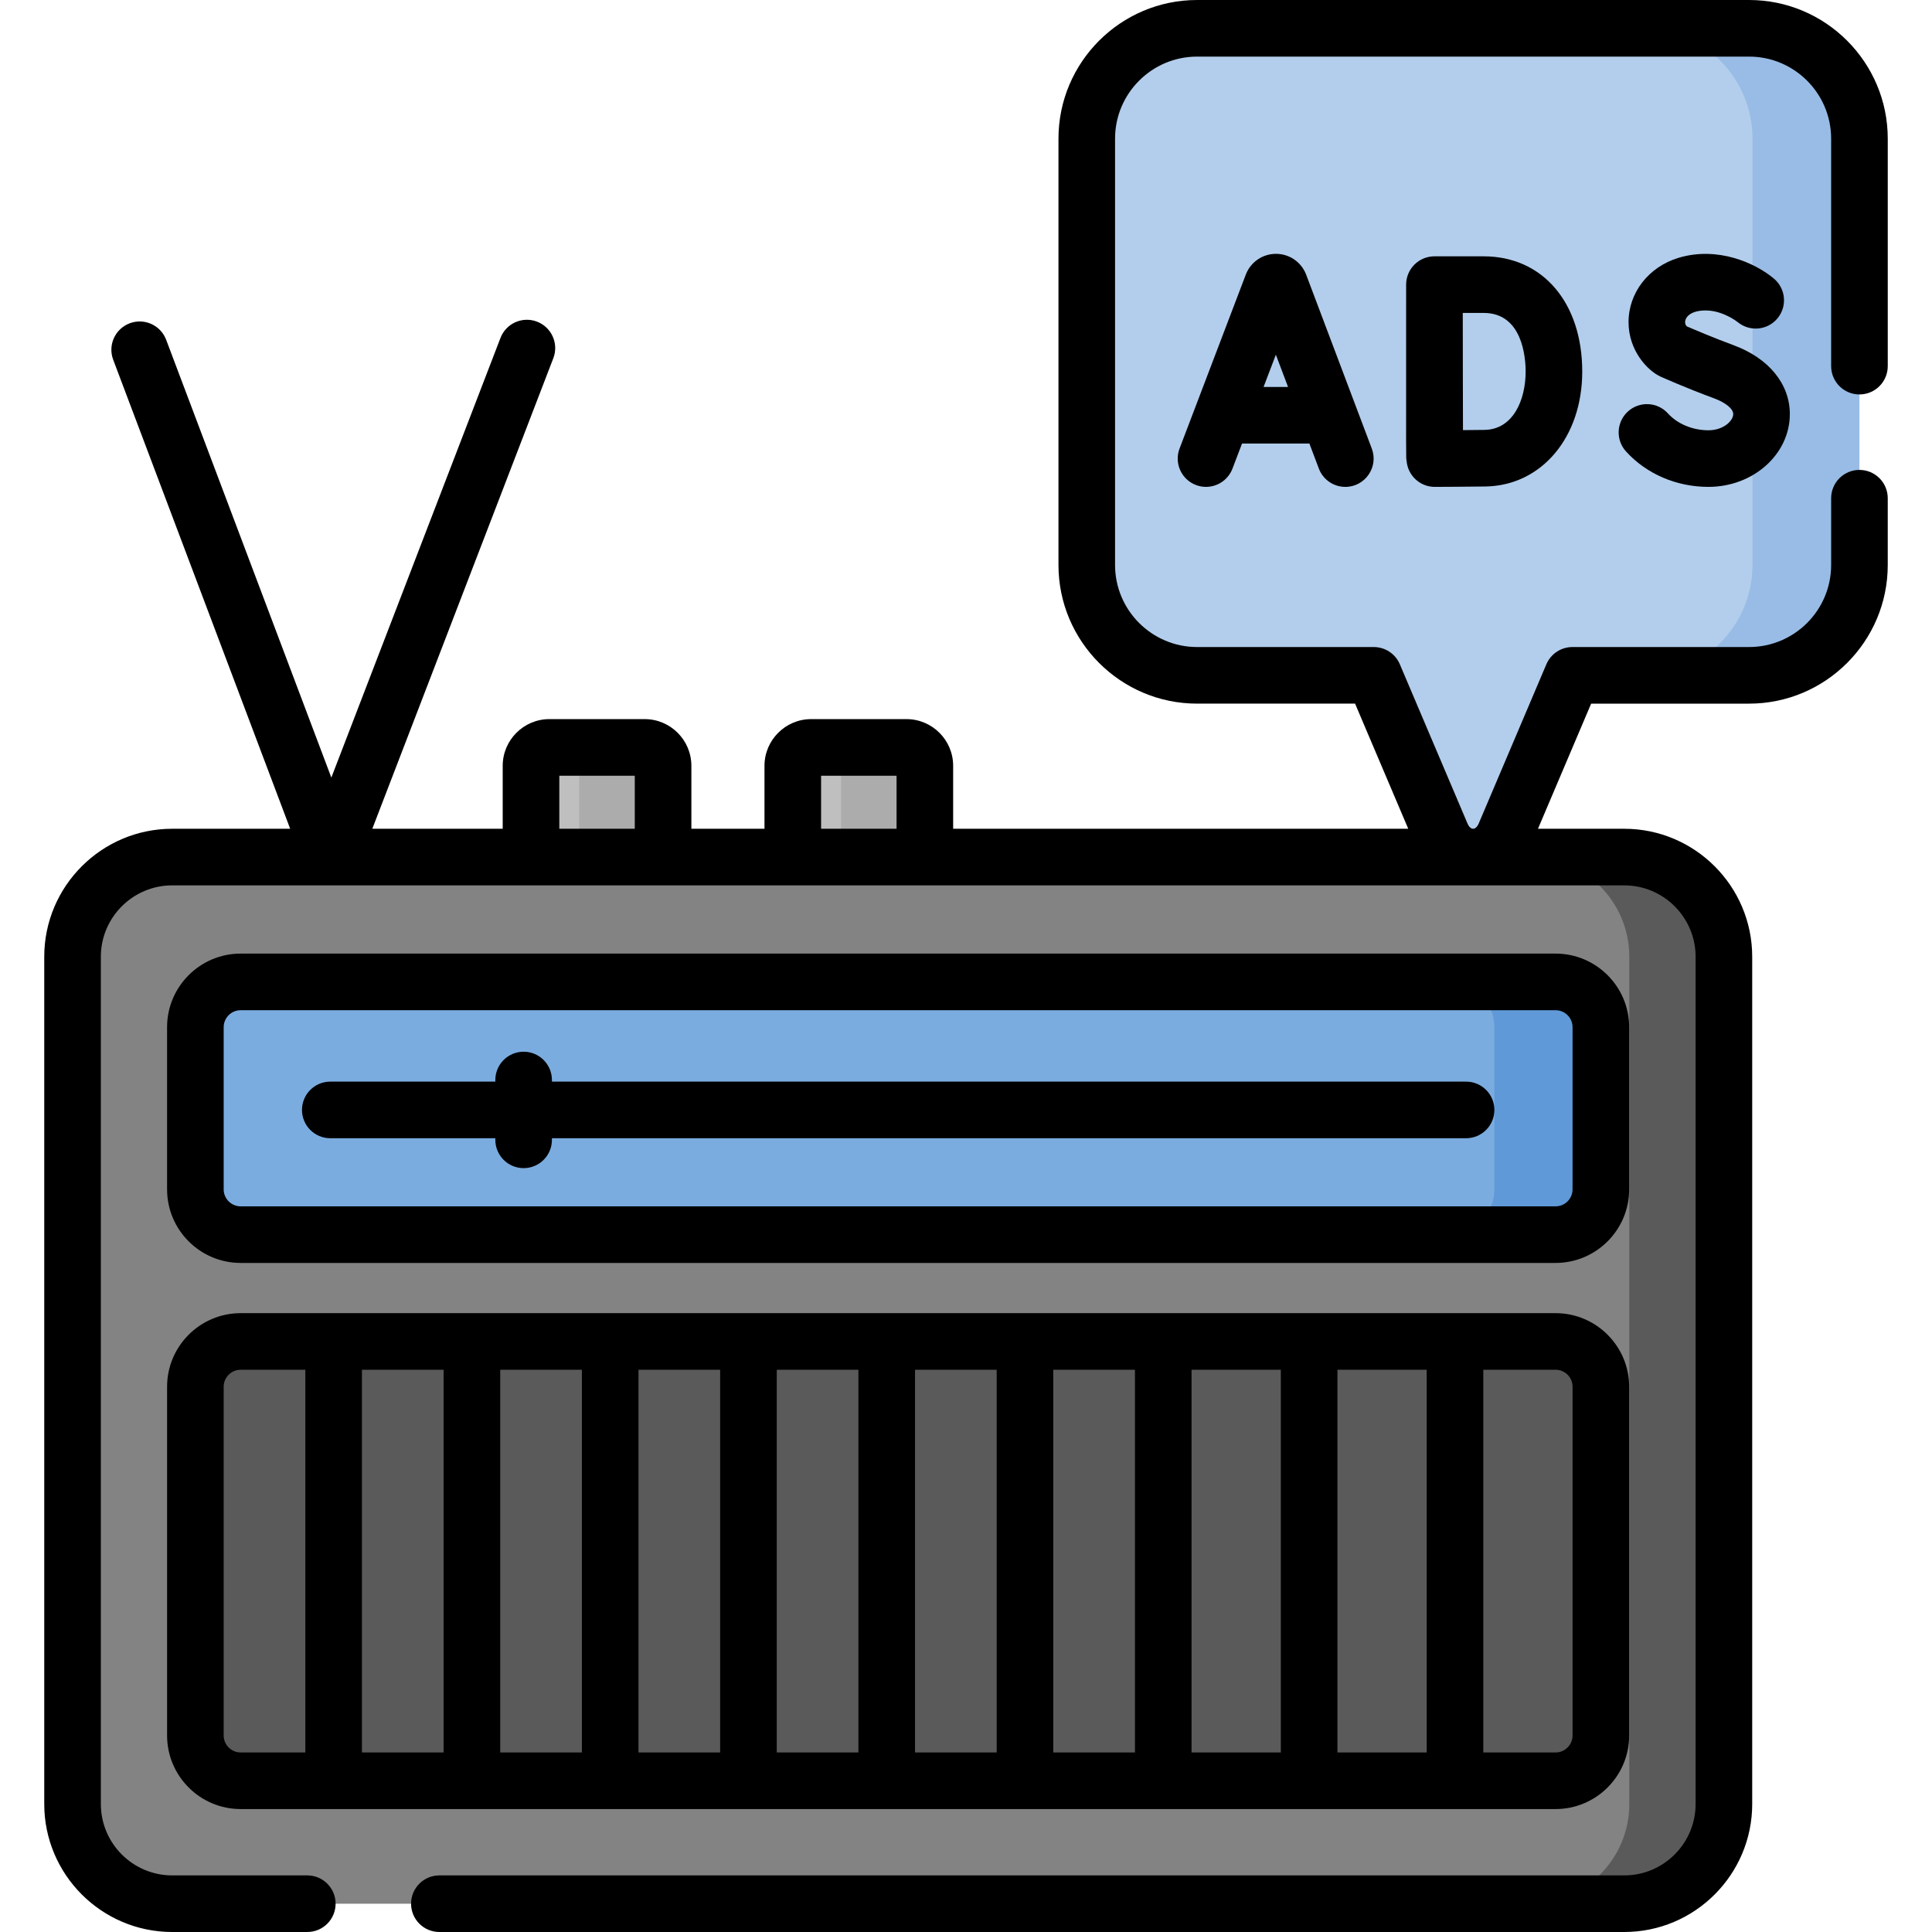 <svg id="Capa_1" enable-background="new 0 0 512 512" height="512" viewBox="0 0 512 512" width="512" xmlns="http://www.w3.org/2000/svg"><g><g><path d="m489.939 149.726v-112.981c0-16.152-13.094-29.245-29.245-29.245h-143.444c-16.152 0-29.245 13.094-29.245 29.245v112.98c0 16.152 13.094 29.245 29.245 29.245h46.82l17.913 42.156c3.401 8.005 13.411 8.005 16.812 0l17.913-42.156h43.985c16.153.001 29.246-13.093 29.246-29.244z" fill="#b3ceec"/><g><path d="m463.529 7.5h-28.346c16.152 0 29.245 13.094 29.245 29.245v112.98c0 16.152-13.094 29.245-29.245 29.245h28.346c16.152 0 29.245-13.094 29.245-29.245v-112.98c0-16.151-13.094-29.245-29.245-29.245z" fill="#98bce5"/></g><path d="m237.42 198.073h-22.412c-2.693 0-4.876 2.183-4.876 4.877v66.3h32.165v-66.3c0-2.694-2.184-4.877-4.877-4.877z" fill="#bfbfbf"/><path d="m168.045 198.073h-22.412c-2.693 0-4.877 2.183-4.877 4.877v66.3h32.166v-66.3c0-2.694-2.184-4.877-4.877-4.877z" fill="#bfbfbf"/><path d="m240.255 198.073h-22.246c2.693 0 4.877 2.183 4.877 4.877v66.3h22.246v-66.3c-.001-2.694-2.184-4.877-4.877-4.877z" fill="#acacac"/><path d="m170.88 198.073h-22.246c2.693 0 4.877 2.183 4.877 4.877v66.3h22.246v-66.3c-.001-2.694-2.184-4.877-4.877-4.877z" fill="#acacac"/><path d="m454.026 478.084v-224.537c0-14.589-11.827-26.416-26.416-26.416h-381.96c-14.589 0-26.416 11.827-26.416 26.416v224.537c0 14.589 11.827 26.416 26.416 26.416h381.96c14.589 0 26.416-11.827 26.416-26.416z" fill="#838383"/><path d="m51.814 315.193v-42.978c0-6.627 5.373-12 12-12h348.467c6.627 0 12 5.373 12 12v42.978c0 6.627-5.373 12-12 12h-348.467c-6.628 0-12-5.373-12-12z" fill="#7bacdf"/><path d="m412.281 355.5c-4.143 0-340.717 0-348.467 0-6.627 0-12 5.373-12 12v92.42c0 6.627 5.373 12 12 12h348.467c6.627 0 12-5.373 12-12v-92.42c0-6.627-5.373-12-12-12z" fill="#5a5a5a"/><path d="m412.281 260.215h-28.251c6.627 0 12 5.373 12 12v42.978c0 6.627-5.373 12-12 12h28.251c6.627 0 12-5.373 12-12v-42.978c0-6.627-5.373-12-12-12z" fill="#5f99d7"/><path d="m430.444 227.131h-25.08c14.589 0 26.416 11.827 26.416 26.416v224.537c0 14.589-11.827 26.416-26.416 26.416h25.08c14.589 0 26.416-11.827 26.416-26.416v-224.537c.001-14.589-11.826-26.416-26.416-26.416z" fill="#5a5a5a"/></g><g><path d="m63.778 334.692h348.467c10.752 0 19.5-8.748 19.5-19.5v-42.978c0-10.752-8.748-19.5-19.5-19.5h-348.467c-10.752 0-19.5 8.748-19.5 19.5v42.978c0 10.752 8.748 19.5 19.5 19.5zm-4.5-62.477c0-2.481 2.019-4.5 4.5-4.5h348.467c2.481 0 4.5 2.019 4.5 4.5v42.978c0 2.481-2.019 4.5-4.5 4.5h-348.467c-2.481 0-4.5-2.019-4.5-4.5z"/><path d="m44.278 459.92c0 10.752 8.748 19.5 19.5 19.5h348.467c10.752 0 19.5-8.748 19.5-19.5v-92.42c0-10.752-8.748-19.5-19.5-19.5h-348.467c-10.752 0-19.5 8.748-19.5 19.5zm295.154 4.5h-23.657v-101.42h23.657zm15-101.42h23.657v101.42h-23.657zm-53.657 101.42h-21.643v-101.42h21.643zm-36.642 0h-21.643v-101.42h21.643zm-36.643 0h-21.642v-101.42h21.642zm-36.642 0h-21.643v-101.42h21.643zm-36.642 0h-21.642v-101.42h21.642zm-36.643 0h-21.642v-101.42h21.643v101.42zm299.183-96.92v92.42c0 2.481-2.019 4.5-4.5 4.5h-19.157v-101.42h19.157c2.481 0 4.5 2.019 4.5 4.5zm-357.468 0c0-2.481 2.019-4.5 4.5-4.5h17.143v101.42h-17.143c-2.481 0-4.5-2.019-4.5-4.5z"/><path d="m87.53 301.642h43.737v.425c0 4.143 3.358 7.5 7.5 7.5s7.5-3.357 7.5-7.5v-.425h242.263c4.142 0 7.5-3.357 7.5-7.5s-3.358-7.5-7.5-7.5h-242.263v-.425c0-4.143-3.358-7.5-7.5-7.5s-7.5 3.357-7.5 7.5v.425h-43.737c-4.142 0-7.5 3.357-7.5 7.5s3.358 7.5 7.5 7.5z"/><path d="m492.774 104.531c4.142 0 7.5-3.357 7.5-7.5v-60.286c0-20.262-16.484-36.745-36.745-36.745h-146.279c-20.261 0-36.745 16.483-36.745 36.745v112.98c0 20.262 16.484 36.745 36.745 36.745h41.858l14.091 33.16h-120.603v-16.682c0-6.824-5.552-12.376-12.376-12.376h-25.247c-6.824 0-12.376 5.552-12.376 12.376v16.682h-19.375v-16.682c0-6.824-5.552-12.376-12.376-12.376h-25.247c-6.824 0-12.376 5.552-12.376 12.376v16.682h-34.557l47.968-124.693c1.487-3.865-.441-8.205-4.307-9.692-3.867-1.488-8.206.441-9.693 4.308l-44.822 116.512-43.777-116.02c-1.462-3.875-5.788-5.831-9.665-4.37-3.875 1.463-5.832 5.79-4.369 9.665l46.898 124.291h-31.257c-18.701 0-33.916 15.215-33.916 33.916v224.537c0 18.701 15.215 33.916 33.916 33.916h35.795c4.142 0 7.5-3.357 7.5-7.5s-3.358-7.5-7.5-7.5h-35.795c-10.43 0-18.916-8.485-18.916-18.916v-224.537c0-10.431 8.486-18.916 18.916-18.916h384.795c10.43 0 18.916 8.485 18.916 18.916v224.537c0 10.431-8.486 18.916-18.916 18.916h-314c-4.142 0-7.5 3.357-7.5 7.5s3.358 7.5 7.5 7.5h314c18.701 0 33.916-15.215 33.916-33.916v-224.537c0-18.701-15.215-33.916-33.916-33.916h-22.857l14.09-33.16h41.858c20.261 0 36.745-16.483 36.745-36.745v-17.694c0-4.143-3.358-7.5-7.5-7.5s-7.5 3.357-7.5 7.5v17.694c0 11.99-9.755 21.745-21.745 21.745h-46.82c-3.009 0-5.726 1.798-6.903 4.567l-17.913 42.154c-.813 1.914-2.195 1.917-3.007.001l-17.914-42.156c-1.177-2.769-3.894-4.566-6.903-4.566h-46.82c-11.99 0-21.745-9.755-21.745-21.745v-112.981c0-11.99 9.755-21.745 21.745-21.745h146.279c11.99 0 21.745 9.755 21.745 21.745v60.286c.002 4.143 3.36 7.5 7.502 7.5zm-344.553 115.1v-14.058h20v14.058zm69.375 0v-14.058h20v14.058z"/><path d="m372.759 122.09c.295 3.921 3.548 6.938 7.472 6.938h.028c.395-.002 9.717-.037 13.447-.103 14.835-.259 25.603-13.063 25.603-30.446 0-18.272-10.495-30.549-26.116-30.549h-13.056c-4.144 0-7.508 3.367-7.5 7.515v.032.002c0 48.961-.055 45.609.122 46.611zm20.434-39.159c10.314 0 11.116 11.901 11.116 15.549 0 7.595-3.359 15.317-10.866 15.448-1.356.024-3.535.044-5.738.06-.016-5.277-.035-12.005-.035-15.559 0-2.986-.011-9.994-.02-15.498z"/><path d="m346.062 72.578c-1.324-3.224-4.432-5.307-7.917-5.307-3.492 0-6.602 2.089-7.923 5.32-.023.057-.045.112-.067.169l-17.557 46.098c-1.474 3.871.468 8.204 4.339 9.679 3.869 1.476 8.204-.468 9.678-4.339l2.533-6.65h17.855l2.502 6.629c1.134 3.003 3.987 4.854 7.019 4.854 5.227 0 8.868-5.242 7.016-10.15l-17.397-46.101c-.027-.068-.054-.134-.081-.202zm-11.202 29.97 3.256-8.549 3.226 8.549z"/><path d="m452.755 114.028c-4.188 0-8.202-1.67-10.737-4.468-2.782-3.069-7.526-3.302-10.594-.52-3.069 2.781-3.302 7.524-.521 10.594 5.411 5.97 13.375 9.394 21.851 9.394 11.894 0 21.569-8.653 21.569-19.29 0-7.986-5.575-14.812-14.914-18.256-5.456-2.013-10.556-4.198-12.408-5.006-1.139-1.161-.184-4.205 4.997-4.205 4.531 0 8.327 2.949 8.505 3.09 3.17 2.619 7.866 2.197 10.517-.957 2.665-3.171 2.255-7.902-.916-10.567-4.885-4.106-14.862-8.645-25.274-5.512-7.926 2.389-13.251 9.24-13.251 17.049 0 7.538 5.035 12.899 8.577 14.479.273.121 6.76 3.009 14.063 5.702 3.101 1.145 5.105 2.786 5.105 4.184 0 1.748-2.559 4.289-6.569 4.289z"/></g></g></svg>